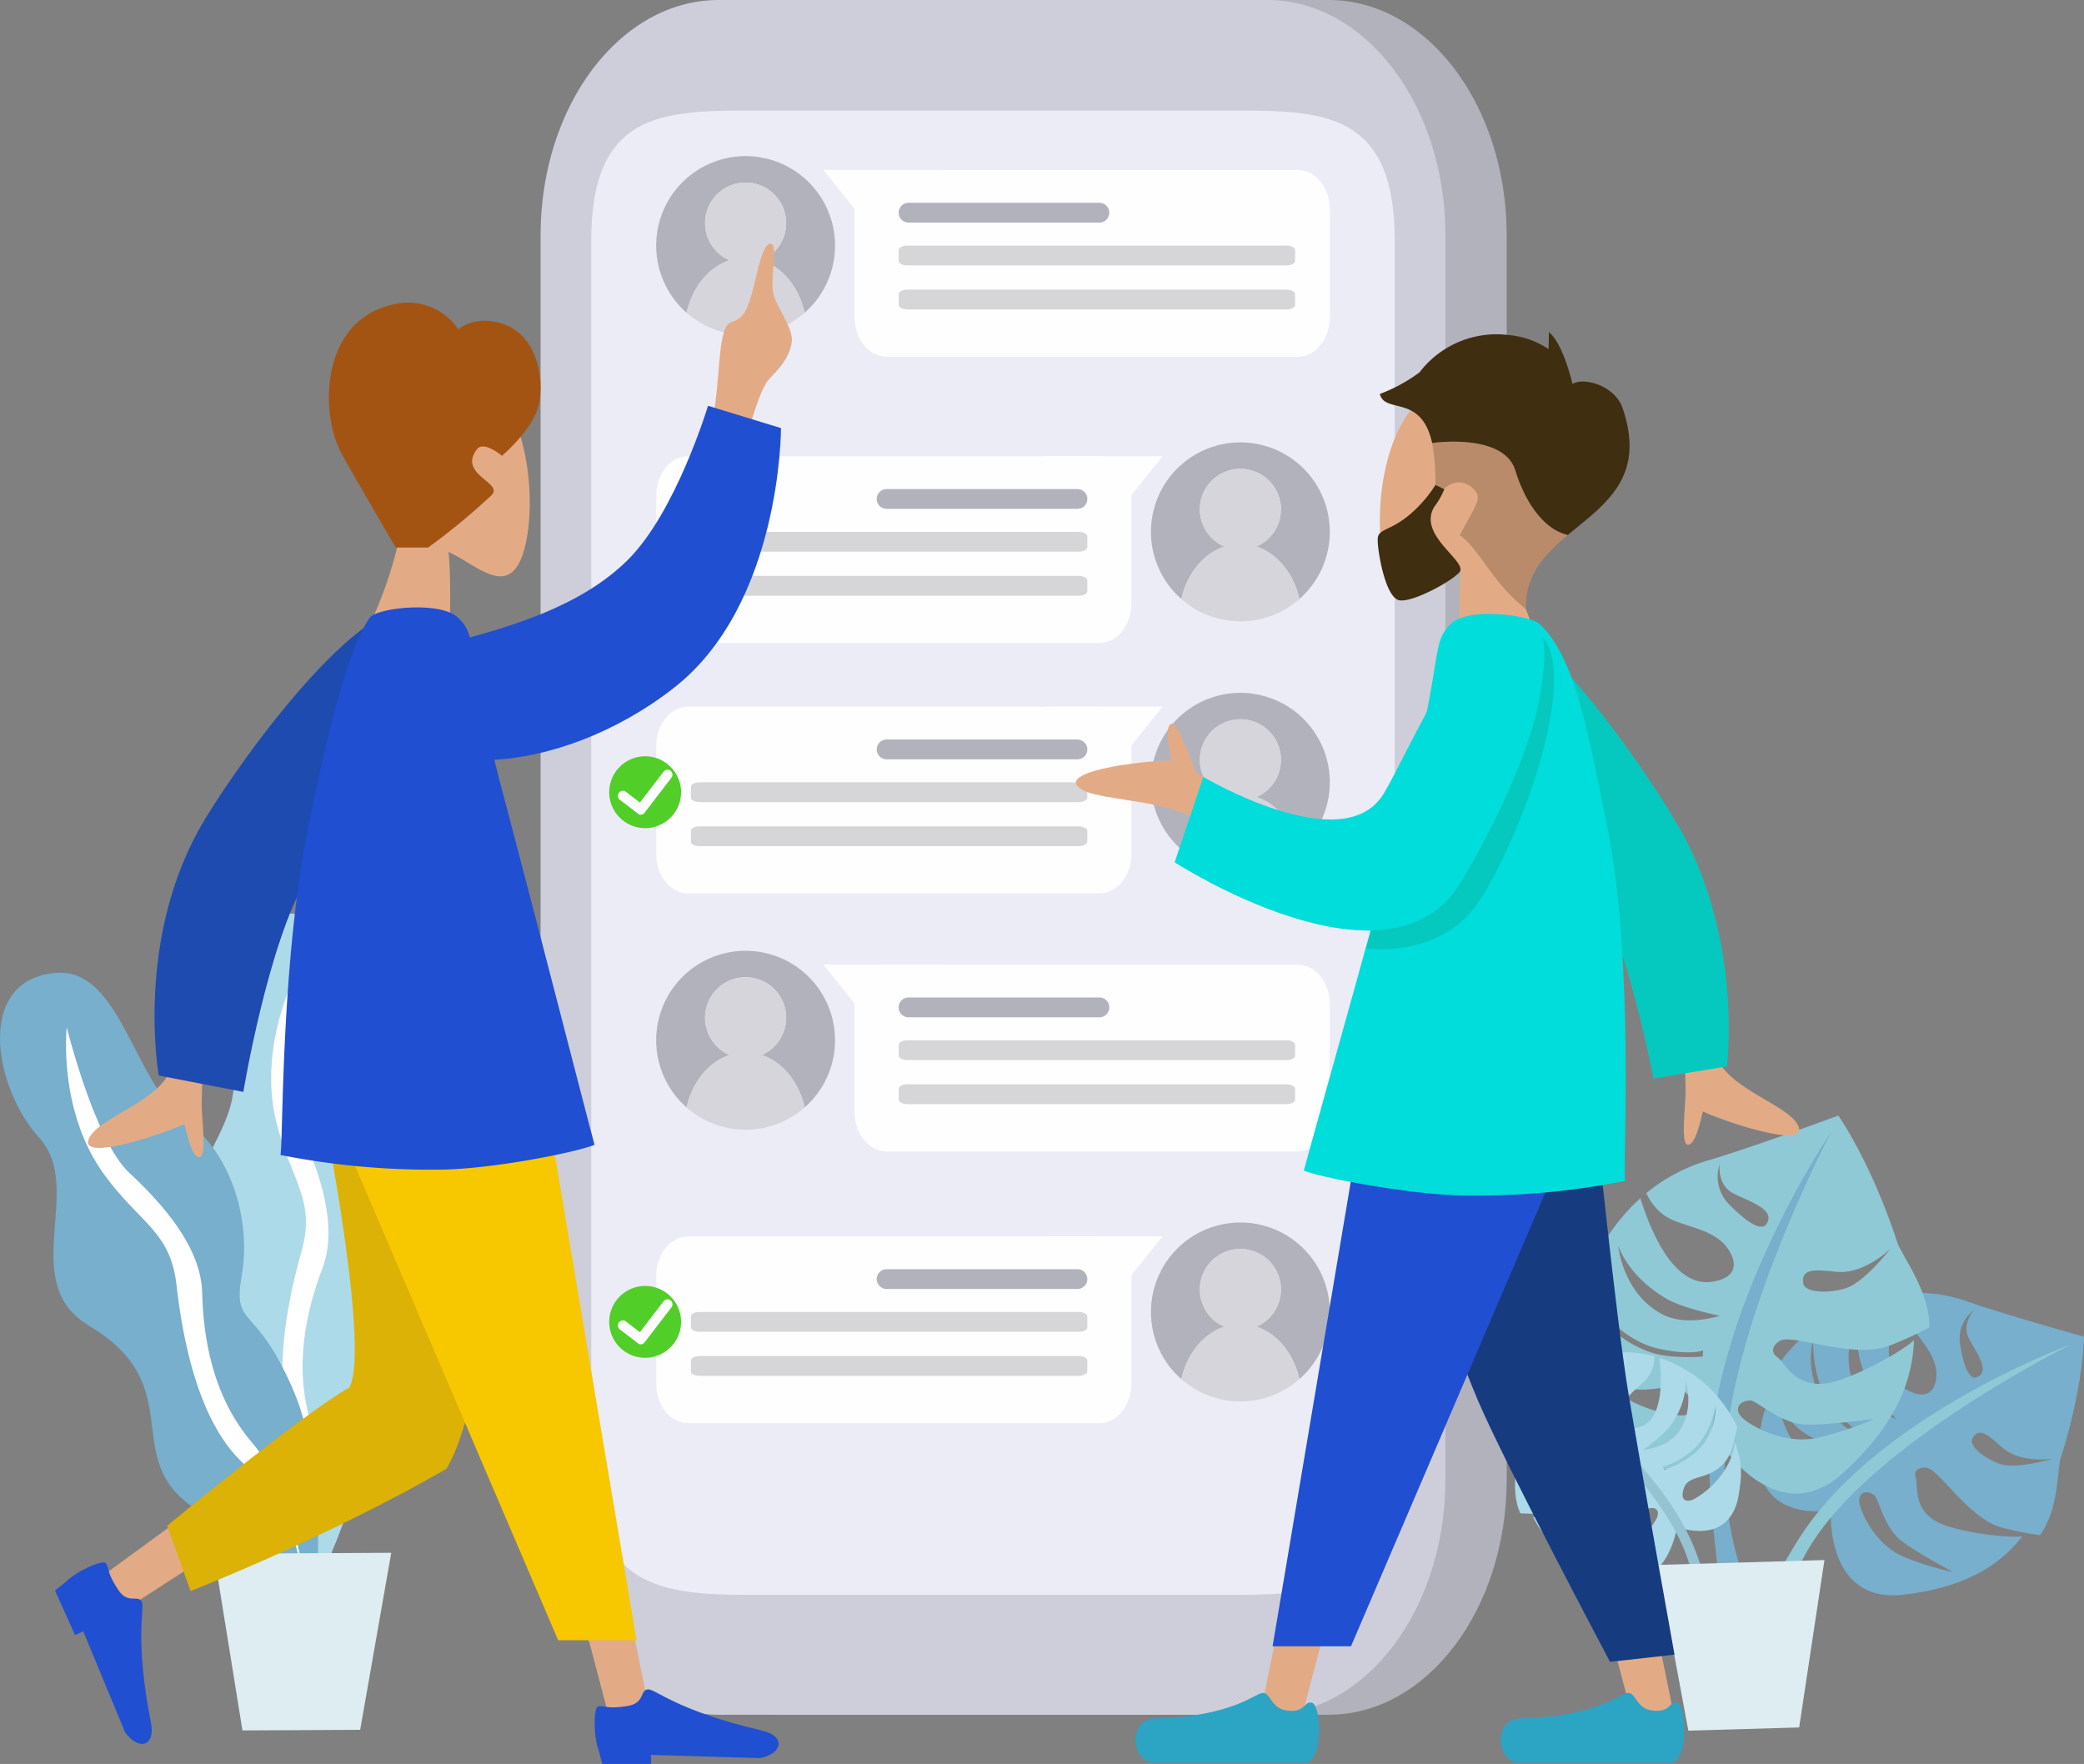 <svg xmlns="http://www.w3.org/2000/svg" width="367.502" height="311.042" viewBox="0 0 367.502 311.042">
  <rect x="0" y="0" width="367.502" height="311.042" fill="#808080" stroke="none"/>
  <g id="Group_142" data-name="Group 142" transform="translate(-489.787 -167.073)">
    <path id="Path_550" data-name="Path 550" d="M1051.249,427.955c0,22.912-14.062,41.486-31.408,41.486H923.093c-17.346,0-31.408-18.574-31.408-41.486V208.56c0-22.912,14.062-41.487,31.408-41.487h96.748c17.346,0,31.408,18.574,31.408,41.487Z" transform="translate(-295.766 0)" fill="#b2b2bd"/>
    <path id="Path_551" data-name="Path 551" d="M1010.336,427.955c0,22.912-14.061,41.486-31.408,41.486H882.18c-17.346,0-31.408-18.574-31.408-41.486V208.56c0-22.912,14.062-41.487,31.408-41.487h96.748c17.347,0,31.408,18.574,31.408,41.487Z" transform="translate(-265.657 0)" fill="#cdced9"/>
    <path id="Path_552" data-name="Path 552" d="M1026.3,478.89c0,22.463-12.486,23.763-27.889,23.763H912.5c-15.4,0-27.89-1.3-27.89-23.763v-215.1c0-22.464,12.486-22.863,27.89-22.863h85.912c15.4,0,27.889.4,27.889,22.863Z" transform="translate(-290.561 -54.354)" fill="#ececf7"/>
    <g id="Group_120" data-name="Group 120" transform="translate(489.787 328.127)">
      <g id="Group_118" data-name="Group 118" transform="translate(33.585)">
        <path id="Path_553" data-name="Path 553" d="M648.625,861.542c-.3-17.048-5.9-14-.761-22.225s6.584-20.536.929-29.571-.35-28.573-10.955-32.1c-13.775-4.584-18.055,14.335-13.9,25.752s-13.384,22.069-4.358,34.04c13.7,18.17-7.428,24.721,8.409,40.826,6.7,6.813,8.745,22.183,8.745,22.183S648.927,878.59,648.625,861.542Z" transform="translate(-616.966 -776.944)" fill="#addae8"/>
        <path id="Path_554" data-name="Path 554" d="M675.447,815.789s-2.967,20.386.521,27.9c3.529,7.594,6.706,17.054,3.944,24.373s-5.294,17.53-1.849,27.912-.339,24.4-.339,24.4,2.459-13.739-1.339-19.591c-4.138-6.379-5.2-17.758-.181-35.6,2.592-9.213-1.823-12.389-4.42-22.776C668.374,828.759,675.447,815.789,675.447,815.789Z" transform="translate(-656.624 -805.531)" fill="#fff"/>
      </g>
      <g id="Group_119" data-name="Group 119" transform="translate(0 10.471)">
        <path id="Path_555" data-name="Path 555" d="M541.521,890.224c-6.718-15.671-10.747-10.733-9.1-20.292s-1.657-21.5-10.306-27.732S511,815.875,499.851,816.613c-14.486.958-11.3,20.094-3.141,29.094s-4.059,25.488,8.819,33.165c19.545,11.653,2.457,25.695,23.2,34.627,8.775,3.778,16.475,17.239,16.475,17.239S548.24,905.9,541.521,890.224Z" transform="translate(-489.787 -816.593)" fill="#77afcc"/>
        <path id="Path_556" data-name="Path 556" d="M534,853.109s4.952,20,11.018,25.632c6.136,5.7,12.65,13.261,12.857,21.081s1.717,18.23,8.829,26.544,8.9,22.72,8.9,22.72-2.911-13.65-8.637-17.634c-6.242-4.343-11.52-14.479-13.61-32.894-1.079-9.509-6.368-10.783-12.694-19.419C532.35,867.788,534,853.109,534,853.109Z" transform="translate(-522.227 -843.466)" fill="#fff"/>
      </g>
      <path id="Path_557" data-name="Path 557" d="M637.676,1235.25l20.761-.107,5.48-31.215-31.269.159Z" transform="translate(-594.922 -1091.17)" fill="#ddedf2"/>
    </g>
    <g id="Group_124" data-name="Group 124" transform="translate(756.86 363.787)">
      <g id="Group_121" data-name="Group 121" transform="translate(43.05 31.24)">
        <path id="Path_558" data-name="Path 558" d="M1674.124,1061.3c-5.064-4.489-7.222-11.07-6.5-15.056-2.741,4.407-3.24,6.9-3.458,11.985-.547,12.782,12.714,10.435,12.714,10.435s-1.026,16.47,12.806,14.86c10.485-1.221,16.741-4.877,20.967-10.283-2.392.3-9.271-.482-13.439-1.881-6.148-2.063-4.843-6.923-5.328-8.339-.636-1.859,1.289-2.069,2.083-1.831,2.262.679,7.524,9.111,13.129,10.515a58.412,58.412,0,0,0,6.653,1.323c3.327-4.4,3.057-11.681,3.68-13.64,4.032-12.652,4.1-21.369,4.1-21.369s-12.8-3.538-20-6a27.072,27.072,0,0,0-11.265-1.676,8.4,8.4,0,0,0,.219,4.4c1.016,3.108,5.349,6.124,4.993,10.432-.244,2.936-2.15,3.884-5.135,2.248-6.005-3.291-1.911-14.995-1.311-16.979a30.85,30.85,0,0,0-21.35,12.374c.383,1.8-.418,6.061,1.565,9.185,2.825,4.452,7.379,4,7.875,7.283S1675.716,1062.707,1674.124,1061.3Zm28.511-16.14c-1.3.519-2.311-1.748-2.946-5.776a6.18,6.18,0,0,1,2.464-6.042s-2.261,2.38-.941,4.952S1705.114,1044.17,1702.635,1045.157Zm-14.264,7.341s-5.109-1.6-7.012-5.229c-3.325-6.349.606-12.916.606-12.916s-1.638,4.479,1.174,11.033C1684.308,1048.111,1688.371,1052.5,1688.371,1052.5Zm-5.869,3.588s-4.33-2.578-6.277-5.408c-4.394-6.378-2.439-12.084-2.439-12.084s-.478,7.566,3.846,12.455c3.363,3.8,5.493,4.3,5.493,4.3Zm2.057,9.9c.721.523,1.663,5.463,4.527,7.857,2.284,1.91,9.353,5.694,9.353,5.694a51.517,51.517,0,0,1-8.516-2.625c-5.069-1.988-7.727-7.81-8.007-9.579S1683.075,1064.911,1684.559,1065.986Zm23.054-8.014c3.29,2.394,8.4,1.577,8.4,1.577s-6.323,1.875-9.189.945-5.563-3.2-5-4.433C1703.114,1053.231,1705.795,1056.649,1707.613,1057.972Z" transform="translate(-1664.148 -1030.28)" fill="#77afcc"/>
        <path id="Path_559" data-name="Path 559" d="M1720.4,1064.772s-36.384,17.983-46.729,36.8a58.272,58.272,0,0,0-5.068,11.725l-2.886-2.709s4.05-7.355,6.624-11.448C1686.067,1077.316,1720.4,1064.772,1720.4,1064.772Z" transform="translate(-1665.299 -1055.663)" fill="#90c9d6"/>
      </g>
      <g id="Group_122" data-name="Group 122" transform="translate(10.75 0)">
        <path id="Path_560" data-name="Path 560" d="M1560.019,964.828c-7.635-.771-13.983-5.393-15.964-9.537.4,5.872,1.593,8.492,4.767,13.318,7.973,12.121,18.614,1.167,18.614,1.167s9.978,15.831,21.635,5.178c8.835-8.078,12.164-15.588,12.468-23.363-2,1.862-8.849,5.706-13.609,7.182-7.023,2.179-9.047-3.157-10.432-4.137-1.819-1.288-.186-2.757.7-3.064,2.531-.876,12.962,3.39,19.049.966a65.683,65.683,0,0,0,7-3.2c.147-6.25-4.933-12.771-5.658-14.987-4.681-14.311-10.4-22.372-10.4-22.372s-14.125,5.236-22.376,7.741a30.74,30.74,0,0,0-11.474,5.929,9.527,9.527,0,0,0,3.118,3.9c3,2.185,8.981,2.085,11.51,6.286,1.723,2.862.6,5-3.232,5.472-7.707.956-11.7-12.525-12.464-14.749a34.981,34.981,0,0,0-11.433,25.54c1.547,1.4,3.635,5.853,7.53,7.412,5.551,2.221,9.441-1.214,12.074,1.478S1562.419,965.071,1560.019,964.828Zm15.523-33.753c-.854,1.343-3.285-.074-6.54-3.359a7.008,7.008,0,0,1-1.739-7.191s-.5,3.688,2.418,5.178S1577.169,928.525,1575.543,931.075Zm-8.253,16.212s-5.76,1.918-9.918-.161c-7.266-3.635-8.005-12.281-8.005-12.281s1.463,5.205,8.4,9.369C1560.645,945.946,1567.29,947.287,1567.29,947.287Zm-3.018,7.192s-5.693.5-9.361-.811c-8.27-2.954-10.255-9.5-10.255-9.5s4.576,7.276,11.8,8.905c5.615,1.268,7.907.318,7.907.318Zm8.455,7.743c1.012,0,5.153,3.922,9.374,4.225,3.369.242,12.38-.965,12.38-.965a58.267,58.267,0,0,1-9.573,3.232c-5.983,1.533-12.286-2.058-13.718-3.5S1570.65,962.218,1572.727,962.222Zm15.893-22.659c4.615.02,8.77-4.117,8.77-4.117s-4.574,5.917-7.828,6.962-7.238.746-7.536-.764C1581.34,938.185,1586.069,939.552,1588.62,939.563Z" transform="translate(-1541.835 -911.981)" fill="#90c9d6"/>
        <path id="Path_561" data-name="Path 561" d="M1652.882,922.486s-21.543,40.67-18.579,64.841a66.078,66.078,0,0,0,3.113,14.147l-4.45-.579s-1.152-9.451-1.5-14.921C1629.623,956.79,1652.882,922.486,1652.882,922.486Z" transform="translate(-1607.721 -919.712)" fill="#77afcc"/>
      </g>
      <g id="Group_123" data-name="Group 123" transform="translate(0 41.746)">
        <path id="Path_562" data-name="Path 562" d="M1531.034,1093.936c.86-2.326,4.123-1.307,6.864-4.134,1.923-1.985,1.982-5.221,2.535-6.481a23.041,23.041,0,0,0-13.742-12.285c.139,1.543,1.361,10.723-3.53,12.221-2.43.745-3.681-.238-3.414-2.422.391-3.206,4.018-4.755,5.232-6.875a6.266,6.266,0,0,0,.826-3.184,20.255,20.255,0,0,0-8.494-.48c-5.636.712-15.536,1.361-15.536,1.361a59.6,59.6,0,0,0-.24,16.251c.161,1.527-1.141,6.814.627,10.533a43.142,43.142,0,0,0,5.067.041c4.313-.179,9.438-5.548,11.2-5.7.617-.054,1.994.391,1.246,1.654-.569.962-.351,4.715-5.162,5.293a31.715,31.715,0,0,1-10.113-.661c2.273,4.6,6.295,8.216,13.78,10.7,9.872,3.272,11.616-8.929,11.616-8.929s9.345,3.725,10.88-5.708c.61-3.754.623-5.65-.714-9.289-.078,3.024-2.653,7.511-7.035,10.027C1531.541,1096.653,1530.173,1096.262,1531.034,1093.936Zm-14.445-19c1.355-1.682.062-3.765.062-3.765a4.618,4.618,0,0,1,.888,4.792c-1.075,2.851-2.156,4.357-3.03,3.779C1512.846,1078.642,1515.233,1076.613,1516.589,1074.933Zm12.143,7.926c3.05-4.368,2.531-7.891,2.531-7.891s1.88,5.4-1.512,9.538c-1.941,2.369-5.921,2.763-5.921,2.763S1527.466,1084.676,1528.732,1082.859Zm-1.5,7.294s1.634-.046,4.67-2.317c3.9-2.922,4.7-8.527,4.7-8.527a10.711,10.711,0,0,1-3.613,8.47,17.97,17.97,0,0,1-5.411,3Zm-.931,8.944c-.473,1.253-3.3,5.107-7.307,5.794a38.506,38.506,0,0,1-6.625.631,64.779,64.779,0,0,0,7.7-2.749c2.458-1.317,3.894-4.788,4.5-5.061C1525.825,1097.15,1526.776,1097.844,1526.3,1099.1Zm-12.851-11.26c.226.989-2.09,2.242-4.327,2.487s-6.579-2.082-6.579-2.082,3.611,1.371,6.381.119C1510.457,1087.667,1512.936,1085.573,1513.453,1087.836Z" transform="translate(-1501.129 -1070.064)" fill="#addae8"/>
        <path id="Path_563" data-name="Path 563" d="M1509.1,1081.2s23.889,18.663,28.6,34a43.459,43.459,0,0,1,1.931,9.344l2.522-1.544s-1.848-5.994-3.111-9.377C1532.313,1095.572,1509.1,1081.2,1509.1,1081.2Z" transform="translate(-1506.998 -1078.258)" fill="#95c3d1"/>
      </g>
      <path id="Path_564" data-name="Path 564" d="M1602.066,1238.866l19.544-.568,4.456-29.515-29.438.856Z" transform="translate(-1571.409 -1130.404)" fill="#ddedf2"/>
    </g>
    <g id="Group_126" data-name="Group 126" transform="translate(605.502 194.609)">
      <g id="Group_125" data-name="Group 125" transform="translate(0)">
        <path id="Path_565" data-name="Path 565" d="M959.513,287.116a15.77,15.77,0,1,0-26.176,11.844c.995-4.49,3.889-8.027,7.565-9.25a7.149,7.149,0,1,1,5.681,0c3.678,1.223,6.572,4.76,7.567,9.25A15.73,15.73,0,0,0,959.513,287.116Z" transform="translate(-927.974 -271.346)" fill="#b2b2bd"/>
        <path id="Path_566" data-name="Path 566" d="M961.531,302.682a7.148,7.148,0,1,0-5.681,0c-3.677,1.223-6.571,4.76-7.566,9.25a15.758,15.758,0,0,0,20.814,0C968.1,307.442,965.209,303.905,961.531,302.682Z" transform="translate(-942.92 -284.319)" fill="#d5d5db"/>
      </g>
      <path id="Path_567" data-name="Path 567" d="M1144.269,306.53c0,3.847-2.525,6.965-5.64,6.965h-72.52c-3.115,0-5.641-3.118-5.641-6.965v-19c0-3.847,2.526-6.964,5.641-6.964h72.52c3.115,0,5.64,3.117,5.64,6.964Z" transform="translate(-1025.479 -278.128)" fill="#fefeff"/>
      <path id="Path_568" data-name="Path 568" d="M1039.654,280.562h20.772l-15.087,7.087Z" transform="translate(-1010.162 -278.128)" fill="#fefeff"/>
      <path id="Rectangle_49" data-name="Rectangle 49" d="M1.745,0h33.65a1.746,1.746,0,0,1,1.746,1.746v0a1.746,1.746,0,0,1-1.746,1.746H1.746A1.746,1.746,0,0,1,0,1.746v0A1.745,1.745,0,0,1,1.745,0Z" transform="translate(42.761 8.224)" fill="#b2b2bd"/>
      <path id="Path_569" data-name="Path 569" d="M1159.809,333.748c0,.445-.679.806-1.517.806h-66.877c-.837,0-1.517-.361-1.517-.806v-1.881c0-.445.68-.805,1.517-.805h66.877c.838,0,1.517.36,1.517.805Z" transform="translate(-1047.138 -315.292)" fill="#d6d6d8"/>
      <path id="Path_570" data-name="Path 570" d="M1159.809,363.156c0,.444-.679.806-1.517.806h-66.877c-.837,0-1.517-.362-1.517-.806v-1.88c0-.445.68-.806,1.517-.806h66.877c.838,0,1.517.361,1.517.806Z" transform="translate(-1047.138 -336.934)" fill="#d6d6d8"/>
    </g>
    <g id="Group_128" data-name="Group 128" transform="translate(605.502 334.738)">
      <g id="Group_127" data-name="Group 127" transform="translate(0 0)">
        <path id="Path_571" data-name="Path 571" d="M959.513,817.75a15.77,15.77,0,1,0-26.176,11.844c.995-4.49,3.889-8.027,7.565-9.25a7.149,7.149,0,1,1,5.681,0c3.678,1.223,6.572,4.76,7.567,9.25A15.73,15.73,0,0,0,959.513,817.75Z" transform="translate(-927.974 -801.98)" fill="#b2b2bd"/>
        <path id="Path_572" data-name="Path 572" d="M961.531,833.319a7.148,7.148,0,1,0-5.681,0c-3.677,1.223-6.571,4.76-7.566,9.25a15.757,15.757,0,0,0,20.814,0C968.1,838.079,965.209,834.542,961.531,833.319Z" transform="translate(-942.92 -814.955)" fill="#d5d5db"/>
      </g>
      <path id="Path_573" data-name="Path 573" d="M1144.269,837.167c0,3.847-2.525,6.965-5.64,6.965h-72.52c-3.115,0-5.641-3.118-5.641-6.965v-19c0-3.846,2.526-6.964,5.641-6.964h72.52c3.115,0,5.64,3.118,5.64,6.964Z" transform="translate(-1025.479 -808.764)" fill="#fefeff"/>
      <path id="Path_574" data-name="Path 574" d="M1039.654,811.2h20.772l-15.087,7.088Z" transform="translate(-1010.162 -808.765)" fill="#fefeff"/>
      <path id="Rectangle_50" data-name="Rectangle 50" d="M1.746,0H35.395a1.746,1.746,0,0,1,1.746,1.746v0a1.746,1.746,0,0,1-1.746,1.746H1.746A1.746,1.746,0,0,1,0,1.747v0A1.746,1.746,0,0,1,1.746,0Z" transform="translate(42.761 8.224)" fill="#b2b2bd"/>
      <path id="Path_575" data-name="Path 575" d="M1159.809,864.383c0,.445-.679.806-1.517.806h-66.877c-.837,0-1.517-.361-1.517-.806V862.5c0-.444.68-.805,1.517-.805h66.877c.838,0,1.517.362,1.517.805Z" transform="translate(-1047.138 -845.927)" fill="#d6d6d8"/>
      <path id="Path_576" data-name="Path 576" d="M1159.809,893.792c0,.445-.679.806-1.517.806h-66.877c-.837,0-1.517-.361-1.517-.806v-1.881c0-.444.68-.806,1.517-.806h66.877c.838,0,1.517.361,1.517.806Z" transform="translate(-1047.138 -867.569)" fill="#d6d6d8"/>
    </g>
    <g id="Group_130" data-name="Group 130" transform="translate(605.502 245.087)">
      <g id="Group_129" data-name="Group 129" transform="translate(87.25)">
        <path id="Path_577" data-name="Path 577" d="M1258.369,478.265a15.77,15.77,0,1,1,26.176,11.844c-.994-4.49-3.888-8.027-7.565-9.25a7.148,7.148,0,1,0-5.682,0c-3.678,1.223-6.572,4.76-7.566,9.25A15.731,15.731,0,0,1,1258.369,478.265Z" transform="translate(-1258.369 -462.495)" fill="#b2b2bd"/>
        <path id="Path_578" data-name="Path 578" d="M1286.243,493.833a7.148,7.148,0,1,1,5.682,0c3.677,1.223,6.571,4.76,7.565,9.25a15.756,15.756,0,0,1-20.813,0C1279.67,498.593,1282.564,495.056,1286.243,493.833Z" transform="translate(-1273.313 -475.469)" fill="#d5d5db"/>
      </g>
      <path id="Path_579" data-name="Path 579" d="M927.974,497.681c0,3.847,2.525,6.966,5.64,6.966h72.52c3.115,0,5.641-3.119,5.641-6.966v-19c0-3.846-2.526-6.964-5.641-6.964h-72.52c-3.115,0-5.64,3.118-5.64,6.964Z" transform="translate(-927.974 -469.279)" fill="#fefeff"/>
      <path id="Path_580" data-name="Path 580" d="M1208.234,471.713h-20.772l15.086,7.087Z" transform="translate(-1118.937 -469.279)" fill="#fefeff"/>
      <path id="Rectangle_51" data-name="Rectangle 51" d="M1.746,0H35.395a1.746,1.746,0,0,1,1.746,1.746v0A1.745,1.745,0,0,1,35.4,3.492H1.746A1.746,1.746,0,0,1,0,1.746v0A1.746,1.746,0,0,1,1.746,0Z" transform="translate(38.888 8.225)" fill="#b2b2bd"/>
      <path id="Path_581" data-name="Path 581" d="M951.143,524.9c0,.445.678.806,1.516.806h66.877c.837,0,1.517-.361,1.517-.806v-1.88c0-.444-.68-.806-1.517-.806H952.659c-.838,0-1.516.361-1.516.806Z" transform="translate(-945.025 -506.442)" fill="#d6d6d8"/>
      <path id="Path_582" data-name="Path 582" d="M951.143,554.307c0,.445.678.806,1.516.806h66.877c.837,0,1.517-.361,1.517-.806v-1.88c0-.445-.68-.806-1.517-.806H952.659c-.838,0-1.516.361-1.516.806Z" transform="translate(-945.025 -528.084)" fill="#d6d6d8"/>
    </g>
    <g id="Group_133" data-name="Group 133" transform="translate(597.22 289.252)">
      <g id="Group_131" data-name="Group 131" transform="translate(95.532 0)">
        <path id="Path_583" data-name="Path 583" d="M1258.369,645.507a15.77,15.77,0,1,1,26.176,11.844c-.994-4.49-3.888-8.027-7.565-9.251a7.148,7.148,0,1,0-5.682,0c-3.678,1.223-6.572,4.76-7.566,9.251A15.732,15.732,0,0,1,1258.369,645.507Z" transform="translate(-1258.369 -629.737)" fill="#b2b2bd"/>
        <path id="Path_584" data-name="Path 584" d="M1286.243,661.074a7.148,7.148,0,1,1,5.682,0c3.677,1.224,6.571,4.76,7.565,9.251a15.758,15.758,0,0,1-20.813,0C1279.67,665.835,1282.564,662.3,1286.243,661.074Z" transform="translate(-1273.313 -642.711)" fill="#d5d5db"/>
      </g>
      <path id="Path_585" data-name="Path 585" d="M927.974,664.923c0,3.847,2.525,6.966,5.64,6.966h72.52c3.115,0,5.641-3.119,5.641-6.966v-19c0-3.847-2.526-6.964-5.641-6.964h-72.52c-3.115,0-5.64,3.118-5.64,6.964Z" transform="translate(-919.692 -636.521)" fill="#fefeff"/>
      <path id="Path_586" data-name="Path 586" d="M1208.234,638.955h-20.772l15.086,7.088Z" transform="translate(-1110.655 -636.52)" fill="#fefeff"/>
      <path id="Rectangle_52" data-name="Rectangle 52" d="M1.746,0H35.395a1.746,1.746,0,0,1,1.746,1.746v0a1.746,1.746,0,0,1-1.746,1.746H1.746A1.746,1.746,0,0,1,0,1.746v0A1.746,1.746,0,0,1,1.746,0Z" transform="translate(47.171 8.225)" fill="#b2b2bd"/>
      <path id="Path_587" data-name="Path 587" d="M951.143,692.14c0,.445.678.806,1.516.806h66.877c.837,0,1.517-.362,1.517-.806v-1.88c0-.445-.68-.806-1.517-.806H952.659c-.838,0-1.516.361-1.516.806Z" transform="translate(-936.742 -673.684)" fill="#d6d6d8"/>
      <path id="Path_588" data-name="Path 588" d="M951.143,721.55c0,.445.678.806,1.516.806h66.877c.837,0,1.517-.361,1.517-.806V719.67c0-.444-.68-.8-1.517-.8H952.659c-.838,0-1.516.361-1.516.8Z" transform="translate(-936.742 -695.328)" fill="#d6d6d8"/>
      <g id="Group_132" data-name="Group 132" transform="translate(0 11.181)">
        <path id="Path_589" data-name="Path 589" d="M909.283,678.411a6.336,6.336,0,1,1-6.336-6.336A6.336,6.336,0,0,1,909.283,678.411Z" transform="translate(-896.611 -672.075)" fill="#52ce29"/>
        <path id="Path_590" data-name="Path 590" d="M911.651,681.211a.871.871,0,0,0-1.221.161l-4.181,5.45-2.58-1.978a.9.9,0,0,0-1.074,1.4l3.4,2.606a.812.812,0,0,0,1.1-.266c.018-.024.031-.049.048-.075a.7.7,0,0,0,.048-.051l4.622-6.024A.872.872,0,0,0,911.651,681.211Z" transform="translate(-900.837 -678.666)" fill="#fefeff"/>
      </g>
    </g>
    <g id="Group_136" data-name="Group 136" transform="translate(597.22 382.65)">
      <g id="Group_134" data-name="Group 134" transform="translate(95.532)">
        <path id="Path_591" data-name="Path 591" d="M1258.369,999.181a15.77,15.77,0,1,1,26.176,11.844c-.994-4.49-3.888-8.027-7.565-9.25a7.148,7.148,0,1,0-5.682,0c-3.678,1.223-6.572,4.76-7.566,9.25A15.73,15.73,0,0,1,1258.369,999.181Z" transform="translate(-1258.369 -983.411)" fill="#b2b2bd"/>
        <path id="Path_592" data-name="Path 592" d="M1286.243,1014.747a7.148,7.148,0,1,1,5.682,0c3.677,1.223,6.571,4.759,7.565,9.25a15.756,15.756,0,0,1-20.813,0C1279.67,1019.506,1282.564,1015.97,1286.243,1014.747Z" transform="translate(-1273.313 -996.383)" fill="#d5d5db"/>
      </g>
      <path id="Path_593" data-name="Path 593" d="M927.974,1018.6c0,3.847,2.525,6.966,5.64,6.966h72.52c3.115,0,5.641-3.119,5.641-6.966v-19c0-3.847-2.526-6.965-5.641-6.965h-72.52c-3.115,0-5.64,3.118-5.64,6.965Z" transform="translate(-919.692 -990.193)" fill="#fefeff"/>
      <path id="Path_594" data-name="Path 594" d="M1208.234,992.627h-20.772l15.086,7.088Z" transform="translate(-1110.655 -990.193)" fill="#fefeff"/>
      <path id="Rectangle_53" data-name="Rectangle 53" d="M1.745,0H35.395a1.746,1.746,0,0,1,1.746,1.746v0a1.746,1.746,0,0,1-1.746,1.746H1.746A1.746,1.746,0,0,1,0,1.746v0A1.745,1.745,0,0,1,1.745,0Z" transform="translate(47.171 8.224)" fill="#b2b2bd"/>
      <path id="Path_595" data-name="Path 595" d="M951.143,1045.813c0,.445.678.806,1.516.806h66.877c.837,0,1.517-.361,1.517-.806v-1.88c0-.445-.68-.806-1.517-.806H952.659c-.838,0-1.516.361-1.516.806Z" transform="translate(-936.742 -1027.357)" fill="#d6d6d8"/>
      <path id="Path_596" data-name="Path 596" d="M951.143,1075.221c0,.445.678.806,1.516.806h66.877c.837,0,1.517-.361,1.517-.806v-1.88c0-.444-.68-.806-1.517-.806H952.659c-.838,0-1.516.361-1.516.806Z" transform="translate(-936.742 -1048.999)" fill="#d6d6d8"/>
      <g id="Group_135" data-name="Group 135" transform="translate(0 11.18)">
        <path id="Path_597" data-name="Path 597" d="M909.283,1032.083a6.336,6.336,0,1,1-6.336-6.336A6.336,6.336,0,0,1,909.283,1032.083Z" transform="translate(-896.611 -1025.747)" fill="#52ce29"/>
        <path id="Path_598" data-name="Path 598" d="M911.651,1034.884a.87.87,0,0,0-1.221.161l-4.181,5.45-2.58-1.978a.9.9,0,0,0-1.074,1.4l3.4,2.606a.812.812,0,0,0,1.1-.267c.018-.023.031-.05.048-.074s.034-.033.048-.051l4.622-6.024A.871.871,0,0,0,911.651,1034.884Z" transform="translate(-900.837 -1032.338)" fill="#fefeff"/>
      </g>
    </g>
    <g id="Group_139" data-name="Group 139" transform="translate(679.523 225.629)">
      <g id="Group_138" data-name="Group 138" transform="translate(53.211)">
        <path id="Path_599" data-name="Path 599" d="M1433.542,445.973c2.256-3.947,5.854-6.722,5.6-11.621a14,14,0,0,0-4.636-9.576,12.119,12.119,0,0,0-10.02-2.918c-12.263,2.057-14.8,22.006-12.478,31.87,2.578,10.967,10.1,2.655,13.617,1.187-.337.141-.612,11.746,0,16.449,4.578-.723,9.8-1.831,14.392-2.489a71.4,71.4,0,0,1-6.911-22.9" transform="translate(-1410.85 -413.008)" fill="#e2ab86"/>
        <g id="Group_137" data-name="Group 137" transform="translate(0.388)">
          <path id="Path_600" data-name="Path 600" d="M1537.512,423.37s.069-.012.187-.024l-.19-.065C1537.512,423.338,1537.512,423.37,1537.512,423.37Z" transform="translate(-1504.163 -414.178)" fill="none"/>
          <path id="Path_601" data-name="Path 601" d="M1460.823,467.1c-2.047-6.741-14.67-4.87-14.673-4.869a37.5,37.5,0,0,1,.342,10.717c1.994-4.357,4.983-4.388,6.72-2.835,1.994,1.785.791,2.686-2.2,8.382,3.518,2.441,5.717,8.415,11.7,13.038-.243-6.054,3.329-9.7,7.377-13.1C1465.566,477.443,1462.315,472.016,1460.823,467.1Z" transform="translate(-1436.93 -442.668)" fill="#ba8b6a"/>
          <path id="Path_602" data-name="Path 602" d="M1454.027,402.189c-1.324-3.865-6.72-5.511-8.829-4.227-.259-1.1-1.793-7.24-4.172-9.152,0,0,.025,1.454-.05,3.013a14.877,14.877,0,0,0-7.151-2.5,17.075,17.075,0,0,0-15.247,6.142c-.121.151-.233.3-.346.441h0a28.31,28.31,0,0,1-7,3.815c.887,3.618,7.295-.086,9.22,8.653,0,0,12.626-1.872,14.673,4.868,1.492,4.914,4.743,10.341,9.263,11.339C1450.745,419.258,1458.266,414.564,1454.027,402.189ZM1444.585,398s0-.032,0-.088l.19.065C1444.655,397.989,1444.585,398,1444.585,398Z" transform="translate(-1411.236 -388.81)" fill="#3f2e0f"/>
        </g>
        <path id="Path_603" data-name="Path 603" d="M1421.52,491.641l-1.568-.754s-2.991,5.085-7.885,7.421c-2.167,1.034-2.4,1.189-2.27,2.94.183,2.493,1.489,9.533,3.78,9.976,2.159.417,8.658-2.968,10.547-4.858s-7.619-6.593-4.3-11.731A13.223,13.223,0,0,0,1421.52,491.641Z" transform="translate(-1409.768 -463.931)" fill="#3f2e0f"/>
      </g>
      <path id="Path_604" data-name="Path 604" d="M1614.5,875.841c0,3.023-.945,9.626.419,9.607,1.2-.016,2.023-3.345,2.625-5.853,5.272,2.363,19.991,6.992,16.456,1.922-2.44-3.5-13.383-6.6-14.251-12.552a50.263,50.263,0,0,0-5.26.236C1614.261,867.435,1614.5,875.841,1614.5,875.841Z" transform="translate(-1506.986 -742.151)" fill="#e2ab86"/>
      <path id="Path_605" data-name="Path 605" d="M1514.895,657.81l-12.942,2.148s-4.757-24.683-11.22-35.882c-4.018-6.963-27.829-40.039-20.371-45.034,8.12-5.439,29.094,24.652,35.767,36.048C1517.8,635.02,1514.895,657.81,1514.895,657.81Z" transform="translate(-1400.092 -528.326)" fill="#05c9bf"/>
      <path id="Path_606" data-name="Path 606" d="M1574.094,1260.659l2.882,14.173-6.933,1.738-4.189-15.911Z" transform="translate(-1471.424 -1030.423)" fill="#e2ab86"/>
      <path id="Path_607" data-name="Path 607" d="M1443.3,900.191s3.967,39.134,6.207,52.448c1.943,11.545,8.073,45.723,8.073,45.723l-11.369,1.267s-18.372-34.591-23.235-45.94c-5.787-13.509-19.364-53.5-19.364-53.5Z" transform="translate(-1352.024 -765.146)" fill="#163c7f"/>
      <path id="Path_608" data-name="Path 608" d="M1333.634,1261.055l-2.882,14.174,6.933,1.738,4.189-15.912Z" transform="translate(-1298.408 -1030.714)" fill="#e2ab86"/>
      <path id="Path_609" data-name="Path 609" d="M1356.323,889.8l-16.736,99.438h13.826l42.6-99.437Z" transform="translate(-1304.908 -757.497)" fill="#204fd1"/>
      <path id="Path_610" data-name="Path 610" d="M1402,578.774c6.3,5.845,8.481,18.974,11.789,34.842,5.112,24.521,2.83,61.445,3.34,63.393a136.476,136.476,0,0,1-27.71,2.592c-9.089,0-25.513-3.015-28.967-4.407,1.972-7.347,12.425-44.228,18.179-65.936,6.582-24.838,4.075-27.165,7.911-30.6C1389.749,575.782,1400.444,577.33,1402,578.774Z" transform="translate(-1320.266 -527.331)" fill="#00ddda"/>
      <path id="Path_611" data-name="Path 611" d="M1433.225,592.48c1.929,10.245-7.339,31.153-14.037,40.179-5.519,7.437-7.876,6.533-15.71,9.486l-1.433,5.237s13.119,1.913,19.855-8.228C1429,628.471,1439.615,600.315,1433.225,592.48Z" transform="translate(-1350.873 -538.695)" fill="#05c9bf"/>
      <path id="Path_612" data-name="Path 612" d="M1229.46,658.935c-1.274-2.743-3.2-9.128-4.43-8.535-1.079.52-.424,3.887.088,6.414-5.776.08-21.076,2.089-15.732,5.195,3.686,2.142,18.2,1.732,21.491,6.763,1.7-.69,2.369-5.757,3.99-6.614C1235.813,663.665,1229.46,658.935,1229.46,658.935Z" transform="translate(-1208.27 -581.292)" fill="#e2ab86"/>
      <path id="Path_613" data-name="Path 613" d="M1274.2,624.5l5.054-15.062s24.5,14.56,31.692,3.128c4.47-7.108,15.671-35.113,24.714-29.9,9.848,5.673-3.91,33.9-11.17,45.634C1311.8,648.813,1274.2,624.5,1274.2,624.5Z" transform="translate(-1256.792 -530.999)" fill="#00ddda"/>
      <path id="Path_614" data-name="Path 614" d="M1514.39,1297.515c-1.269-.039-5.23,4.182-19.153,4.523-4.279.1-4.406,6.929-.406,7.768h27.478c2.857-1.364,2.317-10.8.538-10.587-1.176-.145-1.019,1.745-4.055,1.417S1515.868,1297.526,1514.39,1297.515Z" transform="translate(-1417.019 -1057.546)" fill="#2ca4c4"/>
      <path id="Path_615" data-name="Path 615" d="M1270.484,1297.515c-1.269-.039-5.23,4.182-19.154,4.523-4.279.1-4.406,6.929-.406,7.768H1278.4c2.857-1.364,2.317-10.8.538-10.587-1.175-.145-1.019,1.745-4.055,1.417S1271.962,1297.526,1270.484,1297.515Z" transform="translate(-1237.523 -1057.546)" fill="#2ca4c4"/>
    </g>
    <g id="Group_141" data-name="Group 141" transform="translate(499.49 205.068)">
      <path id="Path_616" data-name="Path 616" d="M568.612,884.209c0,3.023.945,9.626-.42,9.606-1.2-.016-2.022-3.345-2.624-5.852-5.272,2.362-19.992,6.991-16.456,1.922,2.44-3.5,13.382-6.6,14.251-12.552a50.035,50.035,0,0,1,5.26.236C568.847,875.8,568.612,884.209,568.612,884.209Z" transform="translate(-542.75 -727.749)" fill="#e2ab86"/>
      <path id="Path_617" data-name="Path 617" d="M593.721,655.147l14.916,2.885s4.3-26.049,11.186-37.669c4.278-7.225,30.008-41.324,21.239-46.985-9.549-6.164-32.168,24.891-39.282,36.711C589.339,630.759,593.721,655.147,593.721,655.147Z" transform="translate(-575.427 -503.487)" fill="#1e4baf"/>
      <path id="Path_618" data-name="Path 618" d="M575.115,1189.813l-12.142,7.86-4.149-5.821,13.282-9.71Z" transform="translate(-550.296 -952.079)" fill="#e2ab86"/>
      <path id="Path_619" data-name="Path 619" d="M662.723,885.781H627.8s9.747,47.429,5.785,54.859c-8.668,4.953-32.125,24.39-32.125,24.39l4.116,11.521s24.3-9.53,45.1-21.547C658.753,942.127,662.723,885.781,662.723,885.781Z" transform="translate(-581.669 -733.981)" fill="#dbb205"/>
      <path id="Path_620" data-name="Path 620" d="M889.821,1257.039l2.882,14.173-6.933,1.738-4.189-15.911Z" transform="translate(-787.819 -1007.198)" fill="#e2ab86"/>
      <path id="Path_621" data-name="Path 621" d="M740.886,885.781l16.736,99.438H743.8l-42.6-99.438Z" transform="translate(-655.072 -733.981)" fill="#f7c800"/>
      <path id="Path_622" data-name="Path 622" d="M741,434.065c-2.256-3.947-5.854-6.721-5.6-11.62a14,14,0,0,1,4.636-9.576,12.122,12.122,0,0,1,10.02-2.918c12.263,2.057,14.8,22.006,12.478,31.87-2.427,10.328-8.569,3.293-13.617,1.188.337.14.612,11.746,0,16.45-4.578-.724-9.8-1.831-14.392-2.489a71.383,71.383,0,0,0,6.911-22.9" transform="translate(-679.597 -383.684)" fill="#e2ab86"/>
      <path id="Path_623" data-name="Path 623" d="M692.793,574.492c-3.867,5.646-7.324,19.961-10.633,35.829-5.112,24.522-4.6,56.945-5.111,58.894a136.469,136.469,0,0,0,27.71,2.592c9.088,0,24.23-2.986,27.683-4.379-1.972-7.347-10.527-40.744-16.28-62.452-6.582-24.838-4.075-27.165-7.911-30.6C705.044,571.5,693.992,572.739,692.793,574.492Z" transform="translate(-637.301 -503.55)" fill="#204fd1"/>
      <g id="Group_140" data-name="Group 140" transform="translate(115.466 5)">
        <path id="Path_624" data-name="Path 624" d="M969.663,323.4c-1.563,1.922-2.656.583-3.407,3.144-1.155,3.934-.658,9.878-2.484,17.956,1.544.378,4.828,1.01,6.374,1.307.593-2.489,2.472-9.351,4.164-11.089,1.305-1.34,3.477-3.489,3.906-6.364.385-2.571-2.687-6.111-3.243-8.631-.582-2.639.856-8.489-.37-8.759C972.43,310.485,971.8,320.778,969.663,323.4Z" transform="translate(-963.773 -310.951)" fill="#e2ab86"/>
      </g>
      <path id="Path_625" data-name="Path 625" d="M807.617,423.026l-12.864-3.935s-5.662,18.813-14.206,27.239c-16.674,16.443-49.2,13.88-45.772,23.739,5.677,16.331,33.5,14.7,53.9-1.19C807.718,454.06,807.617,423.026,807.617,423.026Z" transform="translate(-679.598 -385.534)" fill="#204fd1"/>
      <path id="Path_626" data-name="Path 626" d="M535.535,1210.564c.614,1.011.142,1.662,2.2,4.708,1.7,2.518,3.494.7,4.11,2.039.556,1.14-1.351,6.384,1.6,21.3.83,4.2-2.153,5.007-4.557,1.7l-7.548-18.215.144.429-1.422.638-3.528-7.851,1.986-1.6C530.3,1211.873,535.286,1209.658,535.535,1210.564Z" transform="translate(-526.531 -972.842)" fill="#204fd1"/>
      <path id="Path_627" data-name="Path 627" d="M887.586,1298.107c1.175-.145,1.575.552,5.2-.078,3-.522,2.066-2.9,3.543-2.914,1.268-.039,5.27,3.849,20.079,7.273,4.17.964,3.684,4.015-.316,4.854l-19.708-.58.449.044v1.56h-8.608l-.645-2.467C886.637,1303.418,886.657,1297.963,887.586,1298.107Z" transform="translate(-791.72 -1035.219)" fill="#204fd1"/>
      <path id="Path_628" data-name="Path 628" d="M732.2,373.817a10.571,10.571,0,0,0-10.265-4.614c-13.957,2.017-14.44,19.016-10.221,26.685,1.844,3.352,9.464,16.4,9.464,16.4h5.714a117.738,117.738,0,0,0,11.171-9.215c2.255-2.241-5.994-3.613-2.562-8.113,1.207-1.582,4.41,1.155,4.41,1.155s4.829-4.08,6.218-8.058c1.47-4.21.44-12.744-5.623-15.052C735.291,371.026,732.2,373.817,732.2,373.817Z" transform="translate(-661.098 -353.733)" fill="#a35413"/>
    </g>
  </g>
</svg>
